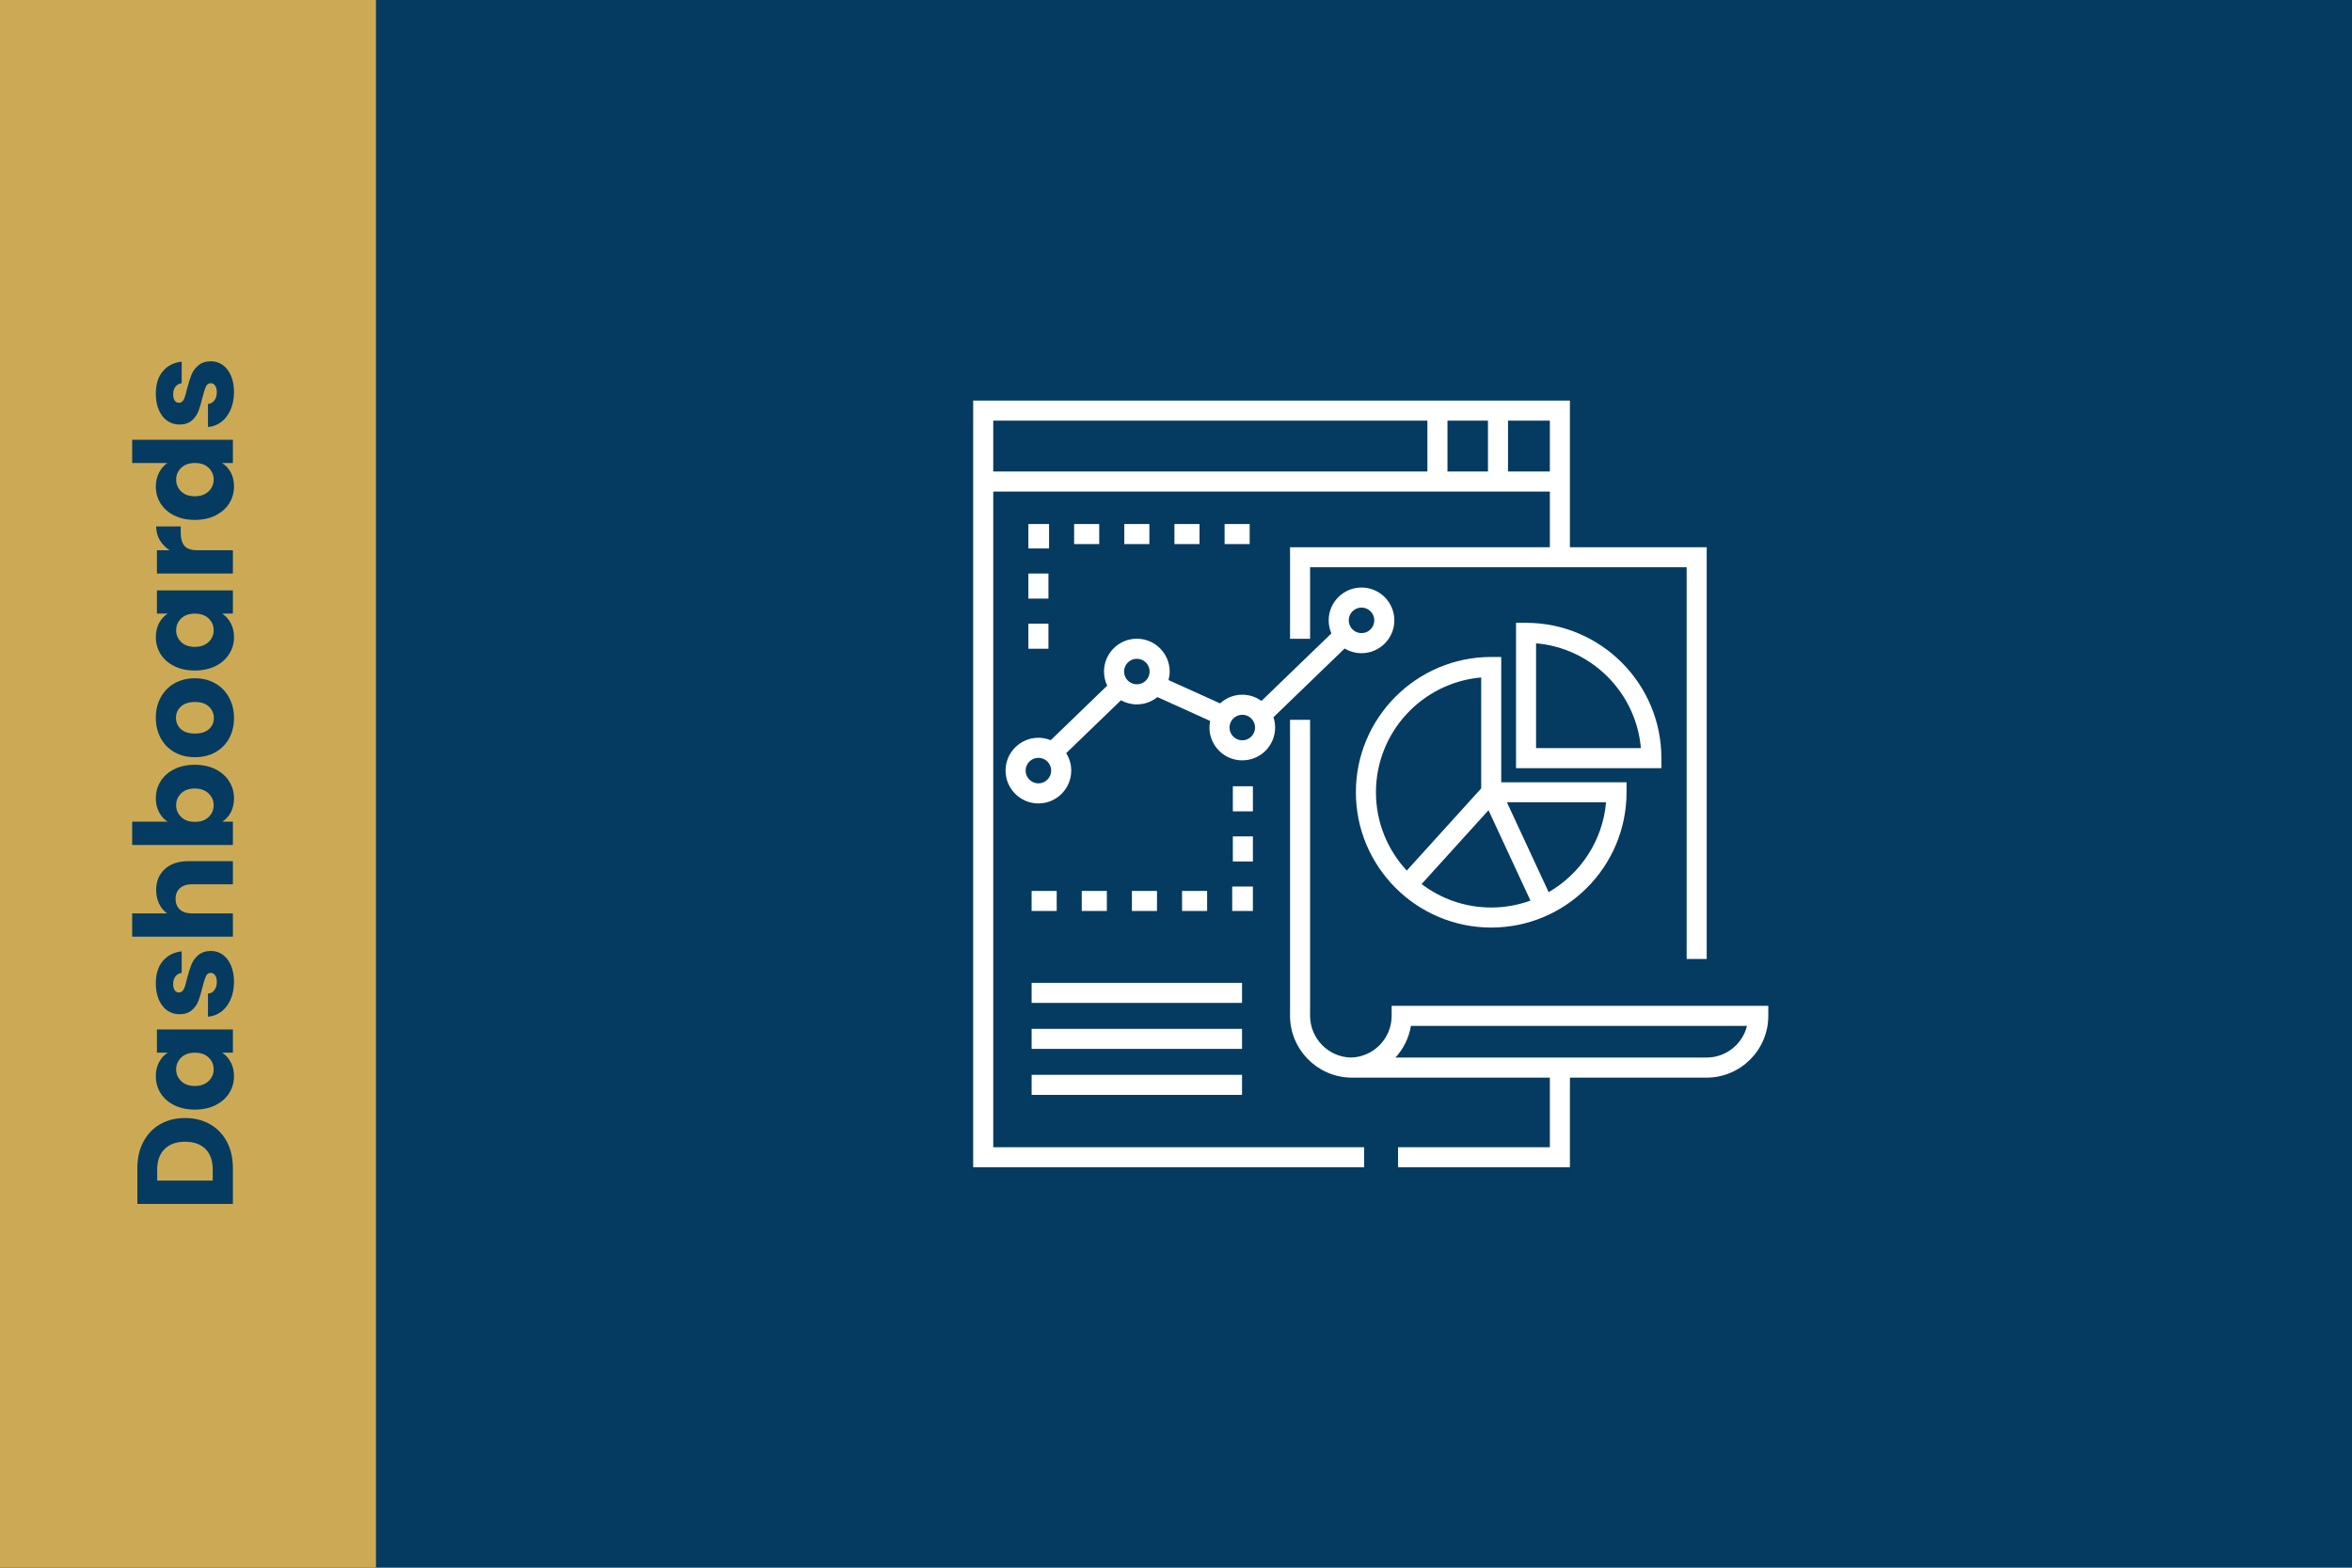 <svg xmlns="http://www.w3.org/2000/svg" xmlns:xlink="http://www.w3.org/1999/xlink" width="576" zoomAndPan="magnify" viewBox="0 0 432 288" height="384" preserveAspectRatio="xMidYMid meet" version="1.0"><defs><g/><clipPath id="9ae0bf7e31"><path d="M 0 0 L 69.055 0 L 69.055 288 L 0 288 Z M 0 0 " clip-rule="nonzero"/></clipPath><clipPath id="eb9b65852c"><path d="M 236 132 L 324.965 132 L 324.965 214.582 L 236 214.582 Z M 236 132 " clip-rule="nonzero"/></clipPath><clipPath id="60e2449a79"><path d="M 178.715 73.582 L 314 73.582 L 314 214.582 L 178.715 214.582 Z M 178.715 73.582 " clip-rule="nonzero"/></clipPath></defs><rect x="-43.2" width="518.4" fill="#ffffff" y="-28.8" height="345.6" fill-opacity="1"/><rect x="-43.2" width="518.4" fill="#053b60" y="-28.8" height="345.6" fill-opacity="1"/><g clip-path="url(#9ae0bf7e31)"><path fill="#ccaa55" d="M 0 0 L 69.055 0 L 69.055 288.09 L 0 288.09 Z M 0 0 " fill-opacity="1" fill-rule="nonzero"/></g><path fill="#ffffff" d="M 189.484 189.008 L 228.129 189.008 L 228.129 192.691 L 189.484 192.691 Z M 189.484 189.008 " fill-opacity="1" fill-rule="nonzero"/><path fill="#ffffff" d="M 189.484 180.559 L 228.129 180.559 L 228.129 184.242 L 189.484 184.242 Z M 189.484 180.559 " fill-opacity="1" fill-rule="nonzero"/><path fill="#ffffff" d="M 189.484 197.457 L 228.129 197.457 L 228.129 201.141 L 189.484 201.141 Z M 189.484 197.457 " fill-opacity="1" fill-rule="nonzero"/><path fill="#ffffff" d="M 188.887 105.363 L 192.57 105.363 L 192.57 109.969 L 188.887 109.969 Z M 188.887 105.363 " fill-opacity="1" fill-rule="nonzero"/><path fill="#ffffff" d="M 188.887 114.574 L 192.57 114.574 L 192.57 119.18 L 188.887 119.18 Z M 188.887 114.574 " fill-opacity="1" fill-rule="nonzero"/><path fill="#ffffff" d="M 192.684 100.758 L 192.684 96.27 L 188.887 96.27 L 188.887 100.758 Z M 192.684 100.758 " fill-opacity="1" fill-rule="nonzero"/><path fill="#ffffff" d="M 197.289 96.27 L 201.898 96.27 L 201.898 99.953 L 197.289 99.953 Z M 197.289 96.27 " fill-opacity="1" fill-rule="nonzero"/><path fill="#ffffff" d="M 206.504 96.27 L 211.109 96.27 L 211.109 99.953 L 206.504 99.953 Z M 206.504 96.27 " fill-opacity="1" fill-rule="nonzero"/><path fill="#ffffff" d="M 215.715 96.27 L 220.32 96.27 L 220.32 99.953 L 215.715 99.953 Z M 215.715 96.27 " fill-opacity="1" fill-rule="nonzero"/><path fill="#ffffff" d="M 224.926 96.27 L 229.531 96.27 L 229.531 99.953 L 224.926 99.953 Z M 224.926 96.27 " fill-opacity="1" fill-rule="nonzero"/><path fill="#ffffff" d="M 226.441 144.445 L 230.125 144.445 L 230.125 149.051 L 226.441 149.051 Z M 226.441 144.445 " fill-opacity="1" fill-rule="nonzero"/><path fill="#ffffff" d="M 189.48 163.672 L 194.086 163.672 L 194.086 167.355 L 189.48 167.355 Z M 189.48 163.672 " fill-opacity="1" fill-rule="nonzero"/><path fill="#ffffff" d="M 198.691 163.672 L 203.297 163.672 L 203.297 167.355 L 198.691 167.355 Z M 198.691 163.672 " fill-opacity="1" fill-rule="nonzero"/><path fill="#ffffff" d="M 226.441 153.656 L 230.125 153.656 L 230.125 158.262 L 226.441 158.262 Z M 226.441 153.656 " fill-opacity="1" fill-rule="nonzero"/><path fill="#ffffff" d="M 230.125 162.867 L 226.324 162.867 L 226.324 167.355 L 230.125 167.355 Z M 230.125 162.867 " fill-opacity="1" fill-rule="nonzero"/><path fill="#ffffff" d="M 217.113 163.672 L 221.719 163.672 L 221.719 167.355 L 217.113 167.355 Z M 217.113 163.672 " fill-opacity="1" fill-rule="nonzero"/><path fill="#ffffff" d="M 207.902 163.672 L 212.508 163.672 L 212.508 167.355 L 207.902 167.355 Z M 207.902 163.672 " fill-opacity="1" fill-rule="nonzero"/><g clip-path="url(#eb9b65852c)"><path fill="#ffffff" d="M 255.609 184.781 L 255.609 186.625 C 255.609 190.793 252.266 194.191 248.121 194.281 C 243.988 194.195 240.629 190.766 240.629 186.625 L 240.629 132.238 L 236.945 132.238 L 236.945 186.629 C 236.945 192.73 241.871 197.785 247.949 197.961 L 247.949 197.973 C 248 197.973 248.051 197.969 248.102 197.969 C 248.164 197.969 248.227 197.973 248.289 197.973 L 284.668 197.973 L 284.668 210.754 L 256.785 210.754 L 256.785 214.438 L 288.352 214.438 L 288.352 197.973 L 313.445 197.973 C 319.699 197.973 324.789 192.883 324.789 186.625 L 324.789 184.785 L 255.609 184.785 Z M 313.445 194.285 L 256.309 194.285 C 257.766 192.695 258.781 190.691 259.145 188.469 L 320.879 188.469 C 320.055 191.805 317.035 194.285 313.445 194.285 Z M 313.445 194.285 " fill-opacity="1" fill-rule="nonzero"/></g><g clip-path="url(#60e2449a79)"><path fill="#ffffff" d="M 182.434 90.305 L 284.668 90.305 L 284.668 100.531 L 236.945 100.531 L 236.945 117.355 L 240.629 117.355 L 240.629 104.215 L 309.793 104.215 L 309.793 176.172 L 313.477 176.172 L 313.477 100.531 L 288.352 100.531 L 288.352 73.594 L 178.746 73.594 L 178.746 214.438 L 250.559 214.438 L 250.559 210.754 L 182.434 210.754 Z M 276.984 77.277 L 284.668 77.277 L 284.668 86.621 L 276.984 86.621 Z M 265.863 77.277 L 273.301 77.277 L 273.301 86.621 L 265.863 86.621 Z M 182.434 77.277 L 262.176 77.277 L 262.176 86.621 L 182.434 86.621 Z M 182.434 77.277 " fill-opacity="1" fill-rule="nonzero"/></g><path fill="#ffffff" d="M 273.898 170.402 C 287.602 170.402 298.754 159.254 298.754 145.547 L 298.754 143.707 L 275.738 143.707 L 275.738 120.691 L 273.898 120.691 C 260.191 120.691 249.039 131.844 249.039 145.547 C 249.039 159.254 260.191 170.402 273.898 170.402 Z M 294.988 147.391 C 294.379 154.449 290.289 160.527 284.445 163.898 L 276.781 147.391 Z M 281.105 165.449 C 278.855 166.27 276.43 166.719 273.898 166.719 C 269.098 166.719 264.668 165.113 261.113 162.41 L 273.398 148.844 Z M 272.055 124.457 L 272.055 144.836 L 258.383 159.934 C 254.875 156.156 252.727 151.098 252.727 145.547 C 252.727 134.496 261.238 125.391 272.055 124.457 Z M 272.055 124.457 " fill-opacity="1" fill-rule="nonzero"/><path fill="#ffffff" d="M 305.152 139.273 C 305.152 125.566 294 114.418 280.293 114.418 L 278.453 114.418 L 278.453 141.117 L 305.152 141.117 Z M 282.137 137.43 L 282.137 118.18 C 292.344 119.066 300.504 127.223 301.387 137.43 Z M 282.137 137.43 " fill-opacity="1" fill-rule="nonzero"/><path fill="#ffffff" d="M 250.074 119.996 C 253.398 119.996 256.105 117.289 256.105 113.965 C 256.105 110.641 253.398 107.934 250.074 107.934 C 246.75 107.934 244.043 110.641 244.043 113.965 C 244.043 114.816 244.223 115.625 244.543 116.359 L 231.699 128.77 C 230.707 128.055 229.492 127.625 228.176 127.625 C 226.605 127.625 225.176 128.234 224.102 129.223 L 214.625 124.938 C 214.762 124.438 214.84 123.914 214.84 123.371 C 214.84 120.043 212.133 117.34 208.809 117.34 C 205.48 117.34 202.777 120.043 202.777 123.371 C 202.777 124.297 202.992 125.172 203.367 125.957 L 192.992 135.98 C 192.293 135.695 191.527 135.535 190.727 135.535 C 187.402 135.535 184.695 138.242 184.695 141.566 C 184.695 144.891 187.402 147.598 190.727 147.598 C 194.055 147.598 196.758 144.891 196.758 141.566 C 196.758 140.391 196.414 139.293 195.828 138.363 L 205.891 128.645 C 206.754 129.125 207.75 129.402 208.809 129.402 C 210.238 129.402 211.555 128.898 212.59 128.059 L 222.27 132.441 C 222.188 132.832 222.145 133.242 222.145 133.656 C 222.145 136.984 224.852 139.688 228.176 139.688 C 231.504 139.688 234.207 136.984 234.207 133.656 C 234.207 132.996 234.098 132.363 233.898 131.766 L 246.977 119.133 C 247.883 119.676 248.941 119.996 250.074 119.996 Z M 250.074 111.617 C 251.367 111.617 252.422 112.672 252.422 113.965 C 252.422 115.258 251.367 116.312 250.074 116.312 C 248.781 116.312 247.727 115.258 247.727 113.965 C 247.727 112.672 248.781 111.617 250.074 111.617 Z M 190.727 143.914 C 189.434 143.914 188.379 142.859 188.379 141.566 C 188.379 140.273 189.434 139.219 190.727 139.219 C 192.02 139.219 193.074 140.273 193.074 141.566 C 193.074 142.859 192.02 143.914 190.727 143.914 Z M 208.809 125.715 C 207.512 125.715 206.461 124.664 206.461 123.371 C 206.461 122.074 207.512 121.023 208.809 121.023 C 210.102 121.023 211.152 122.074 211.152 123.371 C 211.152 124.664 210.102 125.715 208.809 125.715 Z M 228.176 136.004 C 226.883 136.004 225.828 134.953 225.828 133.656 C 225.828 132.363 226.883 131.309 228.176 131.309 C 229.473 131.309 230.523 132.363 230.523 133.656 C 230.523 134.953 229.473 136.004 228.176 136.004 Z M 228.176 136.004 " fill-opacity="1" fill-rule="nonzero"/><g fill="#053b60" fill-opacity="1"><g transform="translate(42.776, 222.719)"><g><path d="M -17.547 -8.125 C -17.547 -9.977 -17.176 -11.594 -16.438 -12.969 C -15.707 -14.352 -14.68 -15.426 -13.359 -16.188 C -12.035 -16.945 -10.508 -17.328 -8.781 -17.328 C -7.062 -17.328 -5.535 -16.945 -4.203 -16.188 C -2.867 -15.426 -1.832 -14.348 -1.094 -12.953 C -0.363 -11.566 0 -9.957 0 -8.125 L 0 -1.547 L -17.547 -1.547 Z M -3.703 -7.844 C -3.703 -9.469 -4.141 -10.727 -5.016 -11.625 C -5.898 -12.52 -7.156 -12.969 -8.781 -12.969 C -10.395 -12.969 -11.648 -12.52 -12.547 -11.625 C -13.453 -10.727 -13.906 -9.469 -13.906 -7.844 L -13.906 -5.828 L -3.703 -5.828 Z M -3.703 -7.844 "/></g></g></g><g fill="#053b60" fill-opacity="1"><g transform="translate(42.776, 204.547)"><g><path d="M -7 -0.703 C -8.438 -0.703 -9.695 -0.973 -10.781 -1.516 C -11.863 -2.055 -12.695 -2.789 -13.281 -3.719 C -13.863 -4.656 -14.156 -5.695 -14.156 -6.844 C -14.156 -7.832 -13.953 -8.695 -13.547 -9.438 C -13.148 -10.176 -12.625 -10.75 -11.969 -11.156 L -13.953 -11.156 L -13.953 -15.422 L 0 -15.422 L 0 -11.156 L -1.969 -11.156 C -1.32 -10.738 -0.797 -10.156 -0.391 -9.406 C 0.004 -8.664 0.203 -7.805 0.203 -6.828 C 0.203 -5.691 -0.094 -4.656 -0.688 -3.719 C -1.281 -2.789 -2.117 -2.055 -3.203 -1.516 C -4.297 -0.973 -5.562 -0.703 -7 -0.703 Z M -6.969 -11.156 C -8.039 -11.156 -8.883 -10.859 -9.5 -10.266 C -10.113 -9.672 -10.422 -8.945 -10.422 -8.094 C -10.422 -7.25 -10.113 -6.531 -9.5 -5.938 C -8.895 -5.344 -8.062 -5.047 -7 -5.047 C -5.938 -5.047 -5.094 -5.344 -4.469 -5.938 C -3.844 -6.531 -3.531 -7.25 -3.531 -8.094 C -3.531 -8.945 -3.836 -9.672 -4.453 -10.266 C -5.066 -10.859 -5.906 -11.156 -6.969 -11.156 Z M -6.969 -11.156 "/></g></g></g><g fill="#053b60" fill-opacity="1"><g transform="translate(42.776, 187.574)"><g><path d="M 0.203 -7.219 C 0.203 -6.008 -0.004 -4.926 -0.422 -3.969 C -0.836 -3.02 -1.406 -2.27 -2.125 -1.719 C -2.852 -1.176 -3.672 -0.867 -4.578 -0.797 L -4.578 -5.031 C -4.086 -5.07 -3.691 -5.289 -3.391 -5.688 C -3.098 -6.094 -2.953 -6.586 -2.953 -7.172 C -2.953 -7.703 -3.055 -8.113 -3.266 -8.406 C -3.473 -8.695 -3.742 -8.844 -4.078 -8.844 C -4.473 -8.844 -4.766 -8.633 -4.953 -8.219 C -5.148 -7.801 -5.363 -7.129 -5.594 -6.203 C -5.832 -5.203 -6.078 -4.367 -6.328 -3.703 C -6.586 -3.035 -7 -2.457 -7.562 -1.969 C -8.125 -1.488 -8.879 -1.25 -9.828 -1.25 C -10.629 -1.25 -11.359 -1.469 -12.016 -1.906 C -12.672 -2.352 -13.191 -3.004 -13.578 -3.859 C -13.961 -4.723 -14.156 -5.742 -14.156 -6.922 C -14.156 -8.672 -13.719 -10.051 -12.844 -11.062 C -11.977 -12.07 -10.832 -12.648 -9.406 -12.797 L -9.406 -8.844 C -9.883 -8.781 -10.266 -8.566 -10.547 -8.203 C -10.828 -7.848 -10.969 -7.379 -10.969 -6.797 C -10.969 -6.297 -10.875 -5.91 -10.688 -5.641 C -10.5 -5.379 -10.238 -5.25 -9.906 -5.25 C -9.5 -5.25 -9.195 -5.461 -9 -5.891 C -8.801 -6.316 -8.602 -6.977 -8.406 -7.875 C -8.133 -8.906 -7.867 -9.742 -7.609 -10.391 C -7.348 -11.047 -6.93 -11.617 -6.359 -12.109 C -5.785 -12.598 -5.016 -12.852 -4.047 -12.875 C -3.234 -12.875 -2.504 -12.645 -1.859 -12.188 C -1.223 -11.727 -0.719 -11.066 -0.344 -10.203 C 0.02 -9.348 0.203 -8.352 0.203 -7.219 Z M 0.203 -7.219 "/></g></g></g><g fill="#053b60" fill-opacity="1"><g transform="translate(42.776, 173.626)"><g><path d="M -14.094 -10.125 C -14.094 -11.727 -13.562 -13.008 -12.5 -13.969 C -11.445 -14.938 -10 -15.422 -8.156 -15.422 L 0 -15.422 L 0 -11.172 L -7.578 -11.172 C -8.504 -11.172 -9.227 -10.926 -9.75 -10.438 C -10.27 -9.957 -10.531 -9.312 -10.531 -8.5 C -10.531 -7.688 -10.27 -7.035 -9.75 -6.547 C -9.227 -6.066 -8.504 -5.828 -7.578 -5.828 L 0 -5.828 L 0 -1.547 L -18.5 -1.547 L -18.5 -5.828 L -12.078 -5.828 C -12.691 -6.254 -13.18 -6.844 -13.547 -7.594 C -13.91 -8.344 -14.094 -9.188 -14.094 -10.125 Z M -14.094 -10.125 "/></g></g></g><g fill="#053b60" fill-opacity="1"><g transform="translate(42.776, 156.779)"><g><path d="M -11.969 -5.828 C -12.625 -6.223 -13.148 -6.797 -13.547 -7.547 C -13.953 -8.297 -14.156 -9.156 -14.156 -10.125 C -14.156 -11.27 -13.863 -12.312 -13.281 -13.25 C -12.695 -14.188 -11.863 -14.926 -10.781 -15.469 C -9.695 -16.008 -8.438 -16.281 -7 -16.281 C -5.562 -16.281 -4.297 -16.008 -3.203 -15.469 C -2.117 -14.926 -1.281 -14.188 -0.688 -13.25 C -0.094 -12.312 0.203 -11.27 0.203 -10.125 C 0.203 -9.145 0.008 -8.285 -0.375 -7.547 C -0.77 -6.816 -1.297 -6.242 -1.953 -5.828 L 0 -5.828 L 0 -1.547 L -18.5 -1.547 L -18.5 -5.828 Z M -7 -11.922 C -8.062 -11.922 -8.895 -11.625 -9.5 -11.031 C -10.113 -10.445 -10.422 -9.719 -10.422 -8.844 C -10.422 -8 -10.113 -7.281 -9.5 -6.688 C -8.883 -6.094 -8.039 -5.797 -6.969 -5.797 C -5.906 -5.797 -5.066 -6.094 -4.453 -6.688 C -3.836 -7.281 -3.531 -8 -3.531 -8.844 C -3.531 -9.695 -3.844 -10.422 -4.469 -11.016 C -5.094 -11.617 -5.938 -11.922 -7 -11.922 Z M -7 -11.922 "/></g></g></g><g fill="#053b60" fill-opacity="1"><g transform="translate(42.776, 139.807)"><g><path d="M 0.203 -7.906 C 0.203 -6.531 -0.086 -5.297 -0.672 -4.203 C -1.254 -3.117 -2.086 -2.266 -3.172 -1.641 C -4.254 -1.016 -5.52 -0.703 -6.969 -0.703 C -8.406 -0.703 -9.672 -1.016 -10.766 -1.641 C -11.859 -2.273 -12.695 -3.145 -13.281 -4.25 C -13.863 -5.352 -14.156 -6.586 -14.156 -7.953 C -14.156 -9.316 -13.863 -10.547 -13.281 -11.641 C -12.695 -12.742 -11.859 -13.613 -10.766 -14.25 C -9.672 -14.883 -8.406 -15.203 -6.969 -15.203 C -5.539 -15.203 -4.281 -14.879 -3.188 -14.234 C -2.094 -13.598 -1.254 -12.723 -0.672 -11.609 C -0.086 -10.504 0.203 -9.27 0.203 -7.906 Z M -3.5 -7.906 C -3.5 -8.719 -3.797 -9.41 -4.391 -9.984 C -4.992 -10.555 -5.852 -10.844 -6.969 -10.844 C -8.094 -10.844 -8.953 -10.562 -9.547 -10 C -10.148 -9.445 -10.453 -8.766 -10.453 -7.953 C -10.453 -7.117 -10.156 -6.426 -9.562 -5.875 C -8.969 -5.32 -8.102 -5.047 -6.969 -5.047 C -5.852 -5.047 -4.992 -5.316 -4.391 -5.859 C -3.797 -6.398 -3.5 -7.082 -3.5 -7.906 Z M -3.5 -7.906 "/></g></g></g><g fill="#053b60" fill-opacity="1"><g transform="translate(42.776, 123.884)"><g><path d="M -7 -0.703 C -8.438 -0.703 -9.695 -0.973 -10.781 -1.516 C -11.863 -2.055 -12.695 -2.789 -13.281 -3.719 C -13.863 -4.656 -14.156 -5.695 -14.156 -6.844 C -14.156 -7.832 -13.953 -8.695 -13.547 -9.438 C -13.148 -10.176 -12.625 -10.75 -11.969 -11.156 L -13.953 -11.156 L -13.953 -15.422 L 0 -15.422 L 0 -11.156 L -1.969 -11.156 C -1.32 -10.738 -0.797 -10.156 -0.391 -9.406 C 0.004 -8.664 0.203 -7.805 0.203 -6.828 C 0.203 -5.691 -0.094 -4.656 -0.688 -3.719 C -1.281 -2.789 -2.117 -2.055 -3.203 -1.516 C -4.297 -0.973 -5.562 -0.703 -7 -0.703 Z M -6.969 -11.156 C -8.039 -11.156 -8.883 -10.859 -9.5 -10.266 C -10.113 -9.672 -10.422 -8.945 -10.422 -8.094 C -10.422 -7.25 -10.113 -6.531 -9.5 -5.938 C -8.895 -5.344 -8.062 -5.047 -7 -5.047 C -5.938 -5.047 -5.094 -5.344 -4.469 -5.938 C -3.844 -6.531 -3.531 -7.25 -3.531 -8.094 C -3.531 -8.945 -3.836 -9.672 -4.453 -10.266 C -5.066 -10.859 -5.906 -11.156 -6.969 -11.156 Z M -6.969 -11.156 "/></g></g></g><g fill="#053b60" fill-opacity="1"><g transform="translate(42.776, 106.912)"><g><path d="M -11.625 -5.828 C -12.395 -6.328 -13 -6.953 -13.438 -7.703 C -13.875 -8.453 -14.094 -9.285 -14.094 -10.203 L -9.578 -10.203 L -9.578 -9.031 C -9.578 -7.957 -9.348 -7.156 -8.891 -6.625 C -8.43 -6.094 -7.625 -5.828 -6.469 -5.828 L 0 -5.828 L 0 -1.547 L -13.953 -1.547 L -13.953 -5.828 Z M -11.625 -5.828 "/></g></g></g><g fill="#053b60" fill-opacity="1"><g transform="translate(42.776, 96.214)"><g><path d="M -7 -0.703 C -8.438 -0.703 -9.695 -0.973 -10.781 -1.516 C -11.863 -2.055 -12.695 -2.789 -13.281 -3.719 C -13.863 -4.656 -14.156 -5.695 -14.156 -6.844 C -14.156 -7.758 -13.961 -8.598 -13.578 -9.359 C -13.191 -10.117 -12.676 -10.719 -12.031 -11.156 L -18.5 -11.156 L -18.5 -15.422 L 0 -15.422 L 0 -11.156 L -2 -11.156 C -1.332 -10.75 -0.797 -10.176 -0.391 -9.438 C 0.004 -8.695 0.203 -7.832 0.203 -6.844 C 0.203 -5.695 -0.094 -4.656 -0.688 -3.719 C -1.281 -2.789 -2.117 -2.055 -3.203 -1.516 C -4.297 -0.973 -5.562 -0.703 -7 -0.703 Z M -6.969 -11.156 C -8.039 -11.156 -8.883 -10.859 -9.5 -10.266 C -10.113 -9.672 -10.422 -8.945 -10.422 -8.094 C -10.422 -7.25 -10.113 -6.531 -9.5 -5.938 C -8.895 -5.344 -8.062 -5.047 -7 -5.047 C -5.938 -5.047 -5.094 -5.344 -4.469 -5.938 C -3.844 -6.531 -3.531 -7.25 -3.531 -8.094 C -3.531 -8.945 -3.836 -9.672 -4.453 -10.266 C -5.066 -10.859 -5.906 -11.156 -6.969 -11.156 Z M -6.969 -11.156 "/></g></g></g><g fill="#053b60" fill-opacity="1"><g transform="translate(42.776, 79.241)"><g><path d="M 0.203 -7.219 C 0.203 -6.008 -0.004 -4.926 -0.422 -3.969 C -0.836 -3.02 -1.406 -2.27 -2.125 -1.719 C -2.852 -1.176 -3.672 -0.867 -4.578 -0.797 L -4.578 -5.031 C -4.086 -5.07 -3.691 -5.289 -3.391 -5.688 C -3.098 -6.094 -2.953 -6.586 -2.953 -7.172 C -2.953 -7.703 -3.055 -8.113 -3.266 -8.406 C -3.473 -8.695 -3.742 -8.844 -4.078 -8.844 C -4.473 -8.844 -4.766 -8.633 -4.953 -8.219 C -5.148 -7.801 -5.363 -7.129 -5.594 -6.203 C -5.832 -5.203 -6.078 -4.367 -6.328 -3.703 C -6.586 -3.035 -7 -2.457 -7.562 -1.969 C -8.125 -1.488 -8.879 -1.25 -9.828 -1.25 C -10.629 -1.25 -11.359 -1.469 -12.016 -1.906 C -12.672 -2.352 -13.191 -3.004 -13.578 -3.859 C -13.961 -4.723 -14.156 -5.742 -14.156 -6.922 C -14.156 -8.672 -13.719 -10.051 -12.844 -11.062 C -11.977 -12.07 -10.832 -12.648 -9.406 -12.797 L -9.406 -8.844 C -9.883 -8.781 -10.266 -8.566 -10.547 -8.203 C -10.828 -7.848 -10.969 -7.379 -10.969 -6.797 C -10.969 -6.297 -10.875 -5.91 -10.688 -5.641 C -10.5 -5.379 -10.238 -5.25 -9.906 -5.25 C -9.5 -5.25 -9.195 -5.461 -9 -5.891 C -8.801 -6.316 -8.602 -6.977 -8.406 -7.875 C -8.133 -8.906 -7.867 -9.742 -7.609 -10.391 C -7.348 -11.047 -6.93 -11.617 -6.359 -12.109 C -5.785 -12.598 -5.016 -12.852 -4.047 -12.875 C -3.234 -12.875 -2.504 -12.645 -1.859 -12.188 C -1.223 -11.727 -0.719 -11.066 -0.344 -10.203 C 0.02 -9.348 0.203 -8.352 0.203 -7.219 Z M 0.203 -7.219 "/></g></g></g></svg>